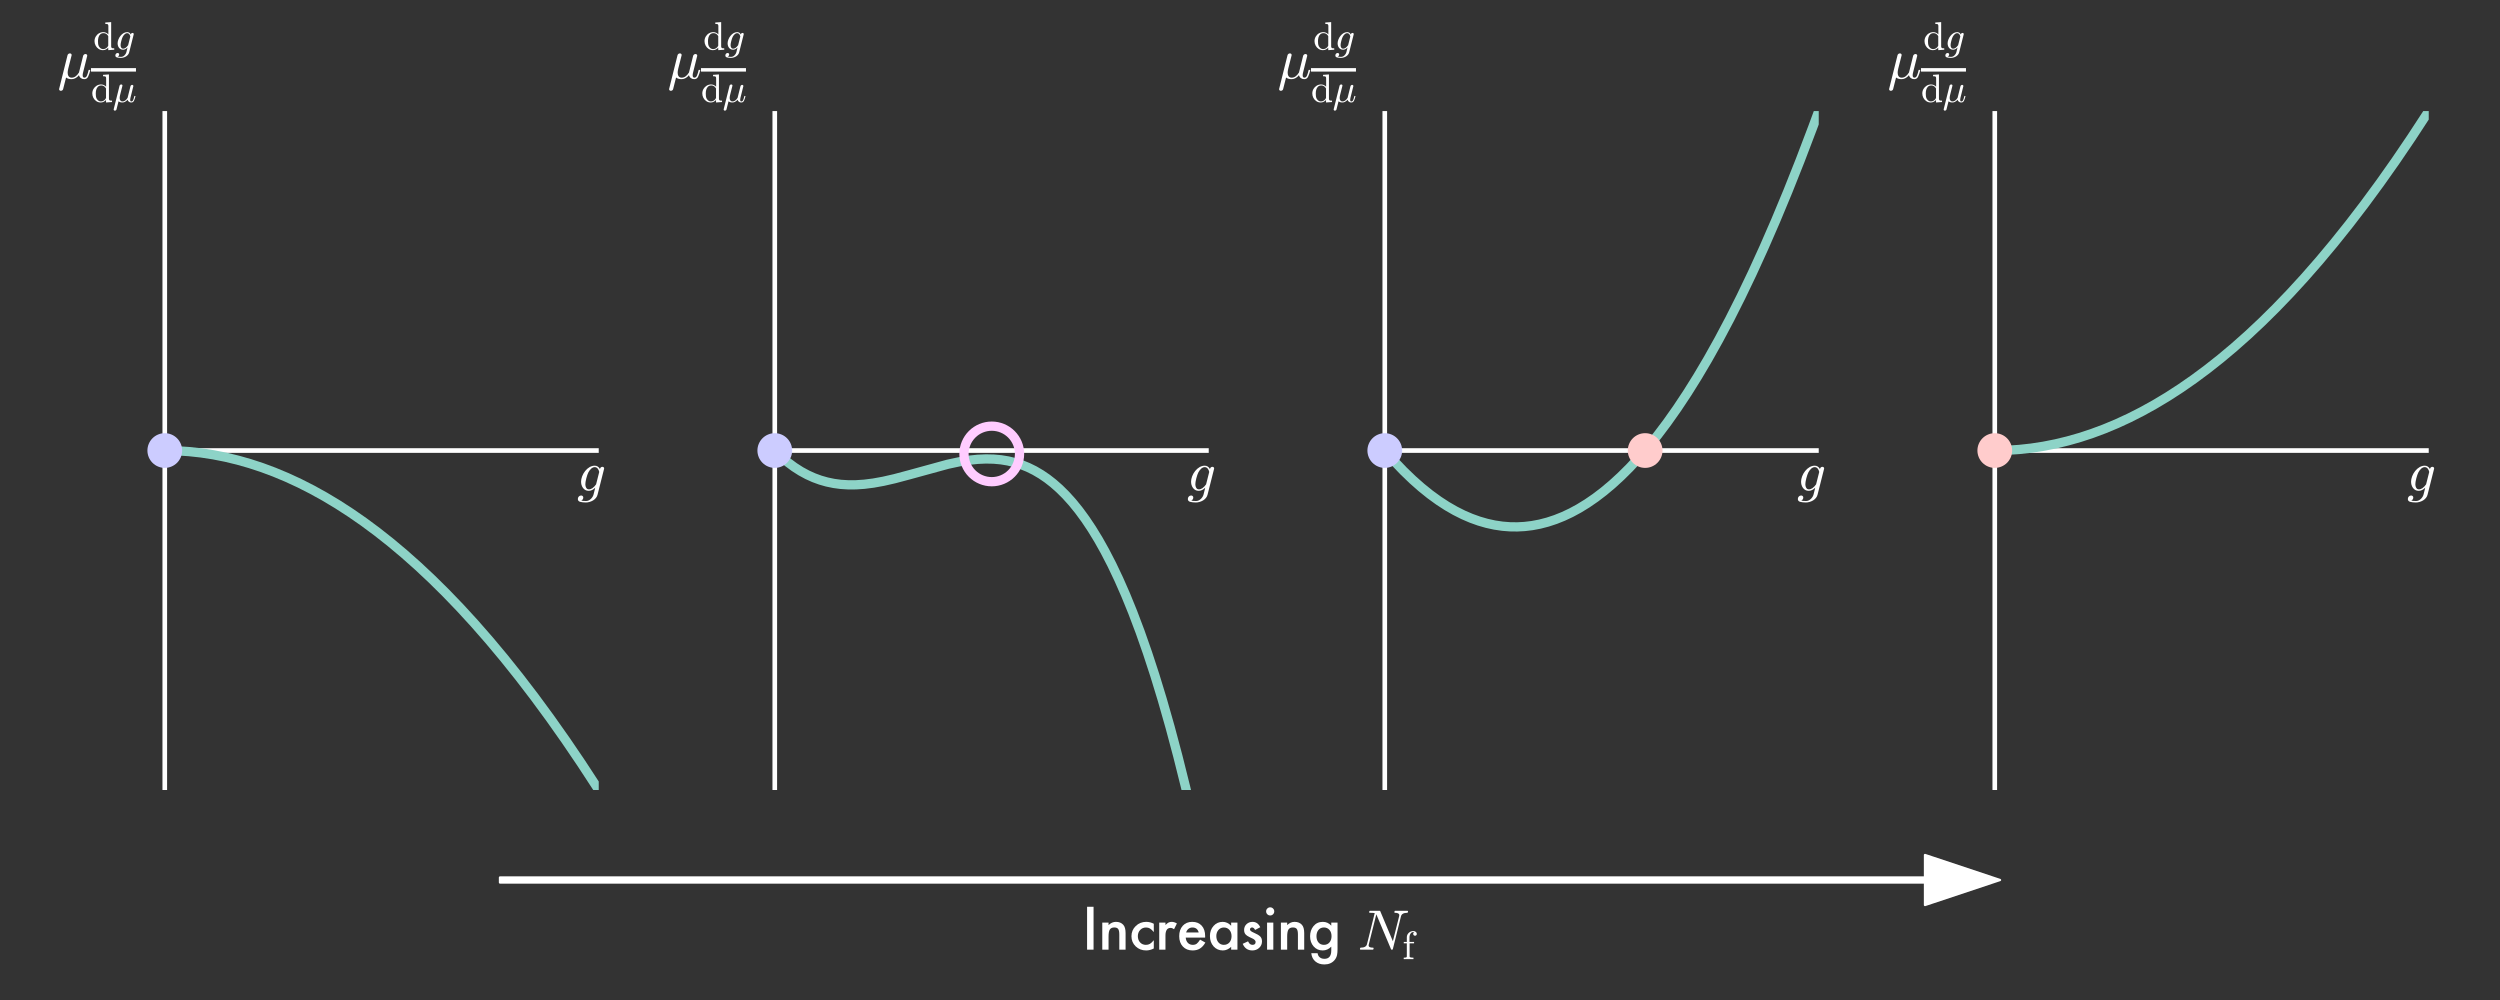 <?xml version="1.0" encoding="utf-8" standalone="no"?>
<!DOCTYPE svg PUBLIC "-//W3C//DTD SVG 1.1//EN"
  "http://www.w3.org/Graphics/SVG/1.1/DTD/svg11.dtd">
<svg xmlns:xlink="http://www.w3.org/1999/xlink" width="1080pt" height="432pt" viewBox="0 0 1080 432" xmlns="http://www.w3.org/2000/svg" version="1.1">
 <rect x="0" y="0" width="1080" height="432" fill="#333333" stroke="none"/>
 <defs>
  <style type="text/css">*{stroke-linejoin: round; stroke-linecap: butt}</style>
 </defs>
 <g id="figure_1">
  <g id="patch_1">
   <path d="M 0 432 
L 1080 432 
L 1080 0 
L 0 0 
L 0 432 
z
" style="fill: none"/>
  </g>
  <g id="axes_1">
   <g id="patch_2">
    <path d="M 61.811 341.28 
L 258.653 341.28 
L 258.653 47.983 
L 61.811 47.983 
L 61.811 341.28 
z
" style="fill: none"/>
   </g>
   <g id="matplotlib.axis_1"/>
   <g id="matplotlib.axis_2">
    <g id="text_1">
     <!-- $\mu \frac{\mathrm{d}g}{\mathrm{d}\mu}$ -->
     <g style="fill: #ffffff" transform="translate(24.851 34.062)scale(0.24 -0.24)">
      <defs>
       <path id="Cmmi10-b9" d="M 178 -1203 
Q 178 -1166 184 -1153 
L 1125 2625 
Q 1153 2716 1226 2772 
Q 1300 2828 1394 2828 
Q 1475 2828 1531 2779 
Q 1588 2731 1588 2650 
Q 1588 2631 1586 2620 
Q 1584 2609 1581 2597 
L 1203 1100 
Q 1141 834 1141 641 
Q 1141 403 1253 250 
Q 1366 97 1594 97 
Q 2059 97 2413 678 
Q 2416 684 2417 687 
Q 2419 691 2419 697 
L 2881 2553 
Q 2903 2638 2981 2698 
Q 3059 2759 3150 2759 
Q 3225 2759 3283 2709 
Q 3341 2659 3341 2578 
Q 3341 2541 3334 2528 
L 2875 684 
Q 2828 503 2828 372 
Q 2828 97 3016 97 
Q 3216 97 3317 344 
Q 3419 591 3494 941 
Q 3506 978 3547 978 
L 3622 978 
Q 3647 978 3664 958 
Q 3681 938 3681 916 
Q 3569 469 3436 198 
Q 3303 -72 3003 -72 
Q 2791 -72 2627 50 
Q 2463 172 2413 378 
Q 2253 178 2039 53 
Q 1825 -72 1588 -72 
Q 1188 -72 959 116 
L 634 -1178 
Q 616 -1269 541 -1325 
Q 466 -1381 372 -1381 
Q 294 -1381 236 -1332 
Q 178 -1284 178 -1203 
z
" transform="scale(0.016)"/>
       <path id="Cmr10-64" d="M 1563 -72 
Q 1184 -72 871 133 
Q 559 338 386 672 
Q 213 1006 213 1381 
Q 213 1769 402 2101 
Q 591 2434 916 2631 
Q 1241 2828 1631 2828 
Q 1866 2828 2075 2729 
Q 2284 2631 2438 2456 
L 2438 3788 
Q 2438 3959 2386 4036 
Q 2334 4113 2239 4130 
Q 2144 4147 1941 4147 
L 1941 4372 
L 2888 4441 
L 2888 581 
Q 2888 413 2939 336 
Q 2991 259 3086 242 
Q 3181 225 3384 225 
L 3384 0 
L 2419 -72 
L 2419 331 
Q 2253 141 2025 34 
Q 1797 -72 1563 -72 
z
M 909 556 
Q 1019 347 1201 222 
Q 1384 97 1600 97 
Q 1866 97 2087 250 
Q 2309 403 2419 647 
L 2419 2181 
Q 2344 2322 2230 2433 
Q 2116 2544 1973 2603 
Q 1831 2663 1672 2663 
Q 1338 2663 1134 2473 
Q 931 2284 850 1990 
Q 769 1697 769 1375 
Q 769 1119 795 928 
Q 822 738 909 556 
z
" transform="scale(0.016)"/>
       <path id="Cmmi10-67" d="M 91 -916 
Q 91 -759 198 -642 
Q 306 -525 459 -525 
Q 563 -525 633 -589 
Q 703 -653 703 -756 
Q 703 -872 637 -964 
Q 572 -1056 469 -1094 
Q 641 -1147 1006 -1147 
Q 1300 -1147 1544 -920 
Q 1788 -694 1863 -397 
L 2047 353 
Q 1700 0 1325 0 
Q 1050 0 854 140 
Q 659 281 556 515 
Q 453 750 453 1013 
Q 453 1306 573 1628 
Q 694 1950 911 2225 
Q 1128 2500 1409 2664 
Q 1691 2828 2003 2828 
Q 2191 2828 2341 2725 
Q 2491 2622 2578 2450 
Q 2641 2700 2853 2700 
Q 2934 2700 2990 2651 
Q 3047 2603 3047 2522 
Q 3047 2503 3045 2493 
Q 3044 2484 3041 2472 
L 2309 -434 
Q 2259 -634 2125 -800 
Q 1991 -966 1809 -1077 
Q 1628 -1188 1412 -1250 
Q 1197 -1313 997 -1313 
Q 631 -1313 361 -1242 
Q 91 -1172 91 -916 
z
M 1338 166 
Q 1747 166 2144 728 
L 2497 2125 
Q 2453 2347 2322 2505 
Q 2191 2663 1991 2663 
Q 1778 2663 1589 2489 
Q 1400 2316 1275 2075 
Q 1156 1844 1045 1411 
Q 934 978 934 728 
Q 934 509 1034 337 
Q 1134 166 1338 166 
z
" transform="scale(0.016)"/>
      </defs>
      <use xlink:href="#Cmmi10-b9" transform="translate(0 0.566)"/>
      <use xlink:href="#Cmr10-64" transform="translate(64.205 52.427)scale(0.7)"/>
      <use xlink:href="#Cmmi10-67" transform="translate(103.067 52.427)scale(0.7)"/>
      <use xlink:href="#Cmr10-64" transform="translate(60.205 -41.758)scale(0.7)"/>
      <use xlink:href="#Cmmi10-b9" transform="translate(99.067 -41.758)scale(0.7)"/>
      <path d="M 60.205 13.066 
L 60.205 19.316 
L 141.211 19.316 
L 141.211 13.066 
L 60.205 13.066 
z
"/>
     </g>
    </g>
   </g>
   <g id="line2d_1">
    <path d="M 71.184 194.631 
L 258.653 194.631 
" clip-path="url(#p60586b5a0d)" style="fill: none; stroke: #ffffff; stroke-width: 2; stroke-linecap: square"/>
   </g>
   <g id="line2d_2">
    <path d="M 71.184 341.28 
L 71.184 47.983 
" clip-path="url(#p60586b5a0d)" style="fill: none; stroke: #ffffff; stroke-width: 2; stroke-linecap: square"/>
   </g>
   <g id="line2d_3">
    <path d="M 71.184 194.631 
L 76.438 194.746 
L 81.693 195.092 
L 86.947 195.668 
L 92.202 196.474 
L 97.456 197.511 
L 102.71 198.779 
L 107.965 200.276 
L 113.219 202.004 
L 118.474 203.963 
L 123.916 206.234 
L 129.358 208.752 
L 134.8 211.518 
L 140.242 214.531 
L 145.872 217.908 
L 151.501 221.549 
L 157.131 225.454 
L 162.948 229.768 
L 168.766 234.364 
L 174.583 239.243 
L 180.588 244.575 
L 186.593 250.209 
L 192.598 256.143 
L 198.791 262.577 
L 204.983 269.332 
L 211.364 276.626 
L 217.744 284.26 
L 224.312 292.474 
L 230.88 301.047 
L 237.636 310.241 
L 244.391 319.816 
L 251.147 329.771 
L 258.09 340.401 
L 258.653 341.28 
L 258.653 341.28 
" clip-path="url(#p60586b5a0d)" style="fill: none; stroke: #8dd3c7; stroke-width: 4; stroke-linecap: square"/>
   </g>
   <g id="line2d_4">
    <defs>
     <path id="mee999975f7" d="M 0 7.5 
C 1.989 7.5 3.897 6.71 5.303 5.303 
C 6.71 3.897 7.5 1.989 7.5 0 
C 7.5 -1.989 6.71 -3.897 5.303 -5.303 
C 3.897 -6.71 1.989 -7.5 0 -7.5 
C -1.989 -7.5 -3.897 -6.71 -5.303 -5.303 
C -6.71 -3.897 -7.5 -1.989 -7.5 0 
C -7.5 1.989 -6.71 3.897 -5.303 5.303 
C -3.897 6.71 -1.989 7.5 0 7.5 
z
"/>
    </defs>
    <g clip-path="url(#p60586b5a0d)">
     <use xlink:href="#mee999975f7" x="71.184" y="194.631" style="fill: #ccccff"/>
    </g>
   </g>
   <g id="text_2">
    <!-- $g$ -->
    <g style="fill: #ffffff" transform="translate(249.28 212.229)scale(0.24 -0.24)">
     <use xlink:href="#Cmmi10-67" transform="translate(0 0.812)"/>
    </g>
   </g>
  </g>
  <g id="axes_2">
   <g id="patch_3">
    <path d="M 325.331 341.28 
L 522.173 341.28 
L 522.173 47.983 
L 325.331 47.983 
L 325.331 341.28 
z
" style="fill: none"/>
   </g>
   <g id="matplotlib.axis_3"/>
   <g id="matplotlib.axis_4">
    <g id="text_3">
     <!-- $\mu \frac{\mathrm{d}g}{\mathrm{d}\mu}$ -->
     <g style="fill: #ffffff" transform="translate(288.371 34.062)scale(0.24 -0.24)">
      <use xlink:href="#Cmmi10-b9" transform="translate(0 0.566)"/>
      <use xlink:href="#Cmr10-64" transform="translate(64.205 52.427)scale(0.7)"/>
      <use xlink:href="#Cmmi10-67" transform="translate(103.067 52.427)scale(0.7)"/>
      <use xlink:href="#Cmr10-64" transform="translate(60.205 -41.758)scale(0.7)"/>
      <use xlink:href="#Cmmi10-b9" transform="translate(99.067 -41.758)scale(0.7)"/>
      <path d="M 60.205 13.066 
L 60.205 19.316 
L 141.211 19.316 
L 141.211 13.066 
L 60.205 13.066 
z
"/>
     </g>
    </g>
   </g>
   <g id="line2d_5">
    <path d="M 334.704 194.631 
L 522.173 194.631 
" clip-path="url(#pf65057dbb8)" style="fill: none; stroke: #ffffff; stroke-width: 2; stroke-linecap: square"/>
   </g>
   <g id="line2d_6">
    <path d="M 334.704 341.28 
L 334.704 47.983 
" clip-path="url(#pf65057dbb8)" style="fill: none; stroke: #ffffff; stroke-width: 2; stroke-linecap: square"/>
   </g>
   <g id="line2d_7">
    <path d="M 334.704 194.631 
L 337.519 197.331 
L 340.334 199.715 
L 343.149 201.798 
L 345.964 203.595 
L 348.778 205.121 
L 351.593 206.391 
L 354.408 207.42 
L 357.223 208.222 
L 360.225 208.845 
L 363.228 209.246 
L 366.418 209.448 
L 369.796 209.434 
L 373.361 209.194 
L 377.302 208.694 
L 381.618 207.912 
L 386.497 206.797 
L 392.878 205.094 
L 409.392 200.568 
L 414.271 199.521 
L 418.587 198.818 
L 422.34 198.422 
L 425.905 198.264 
L 429.283 198.338 
L 432.473 198.632 
L 435.476 199.128 
L 438.478 199.854 
L 441.293 200.76 
L 444.108 201.9 
L 446.923 203.287 
L 449.738 204.938 
L 452.365 206.729 
L 454.992 208.775 
L 457.619 211.087 
L 460.434 213.873 
L 463.249 216.994 
L 466.064 220.465 
L 468.879 224.3 
L 471.694 228.514 
L 474.508 233.122 
L 477.323 238.139 
L 480.326 243.959 
L 483.328 250.279 
L 486.331 257.117 
L 489.333 264.492 
L 492.524 272.936 
L 495.714 282.028 
L 498.904 291.79 
L 502.094 302.242 
L 505.472 314.087 
L 508.85 326.757 
L 512.228 340.278 
L 515.793 355.501 
L 519.358 371.731 
L 522.173 385.275 
L 522.173 385.275 
" clip-path="url(#pf65057dbb8)" style="fill: none; stroke: #8dd3c7; stroke-width: 4; stroke-linecap: square"/>
   </g>
   <g id="line2d_8">
    <g clip-path="url(#pf65057dbb8)">
     <use xlink:href="#mee999975f7" x="334.704" y="194.631" style="fill: #ccccff"/>
    </g>
   </g>
   <g id="line2d_9">
    <defs>
     <path id="m71a374470d" d="M 0 12 
C 3.182 12 6.235 10.736 8.485 8.485 
C 10.736 6.235 12 3.182 12 0 
C 12 -3.182 10.736 -6.235 8.485 -8.485 
C 6.235 -10.736 3.182 -12 0 -12 
C -3.182 -12 -6.235 -10.736 -8.485 -8.485 
C -10.736 -6.235 -12 -3.182 -12 0 
C -12 3.182 -10.736 6.235 -8.485 8.485 
C -6.235 10.736 -3.182 12 0 12 
z
" style="stroke: #ffccff; stroke-width: 4"/>
    </defs>
    <g clip-path="url(#pf65057dbb8)">
     <use xlink:href="#m71a374470d" x="428.439" y="196.098" style="fill-opacity: 0; stroke: #ffccff; stroke-width: 4"/>
    </g>
   </g>
   <g id="text_4">
    <!-- $g$ -->
    <g style="fill: #ffffff" transform="translate(512.8 212.229)scale(0.24 -0.24)">
     <use xlink:href="#Cmmi10-67" transform="translate(0 0.812)"/>
    </g>
   </g>
  </g>
  <g id="axes_3">
   <g id="patch_4">
    <path d="M 588.851 341.28 
L 785.693 341.28 
L 785.693 47.983 
L 588.851 47.983 
L 588.851 341.28 
z
" style="fill: none"/>
   </g>
   <g id="matplotlib.axis_5"/>
   <g id="matplotlib.axis_6">
    <g id="text_5">
     <!-- $\mu \frac{\mathrm{d}g}{\mathrm{d}\mu}$ -->
     <g style="fill: #ffffff" transform="translate(551.891 34.062)scale(0.24 -0.24)">
      <use xlink:href="#Cmmi10-b9" transform="translate(0 0.566)"/>
      <use xlink:href="#Cmr10-64" transform="translate(64.205 52.427)scale(0.7)"/>
      <use xlink:href="#Cmmi10-67" transform="translate(103.067 52.427)scale(0.7)"/>
      <use xlink:href="#Cmr10-64" transform="translate(60.205 -41.758)scale(0.7)"/>
      <use xlink:href="#Cmmi10-b9" transform="translate(99.067 -41.758)scale(0.7)"/>
      <path d="M 60.205 13.066 
L 60.205 19.316 
L 141.211 19.316 
L 141.211 13.066 
L 60.205 13.066 
z
"/>
     </g>
    </g>
   </g>
   <g id="line2d_10">
    <path d="M 598.224 194.631 
L 785.693 194.631 
" clip-path="url(#pd944fbed46)" style="fill: none; stroke: #ffffff; stroke-width: 2; stroke-linecap: square"/>
   </g>
   <g id="line2d_11">
    <path d="M 598.224 341.28 
L 598.224 47.983 
" clip-path="url(#pd944fbed46)" style="fill: none; stroke: #ffffff; stroke-width: 2; stroke-linecap: square"/>
   </g>
   <g id="line2d_12">
    <path d="M 598.224 194.631 
L 602.353 199.298 
L 606.293 203.42 
L 610.234 207.219 
L 613.987 210.535 
L 617.74 213.558 
L 621.494 216.287 
L 625.059 218.607 
L 628.625 220.662 
L 632.19 222.451 
L 635.568 223.902 
L 638.946 225.115 
L 642.323 226.089 
L 645.701 226.826 
L 649.079 227.325 
L 652.269 227.577 
L 655.459 227.617 
L 658.65 227.445 
L 661.84 227.06 
L 665.218 226.421 
L 668.595 225.544 
L 671.973 224.429 
L 675.351 223.077 
L 678.729 221.486 
L 682.107 219.657 
L 685.672 217.468 
L 689.238 215.014 
L 692.803 212.294 
L 696.556 209.145 
L 700.309 205.702 
L 704.063 201.966 
L 708.003 197.726 
L 711.944 193.162 
L 716.073 188.033 
L 720.201 182.549 
L 724.517 176.435 
L 728.833 169.933 
L 733.337 162.733 
L 737.841 155.11 
L 742.532 146.72 
L 747.224 137.87 
L 752.103 128.179 
L 756.982 117.992 
L 762.049 106.887 
L 767.115 95.247 
L 772.37 82.609 
L 777.624 69.396 
L 783.066 55.103 
L 785.693 47.983 
L 785.693 47.983 
" clip-path="url(#pd944fbed46)" style="fill: none; stroke: #8dd3c7; stroke-width: 4; stroke-linecap: square"/>
   </g>
   <g id="line2d_13">
    <g clip-path="url(#pd944fbed46)">
     <use xlink:href="#mee999975f7" x="598.224" y="194.631" style="fill: #ccccff"/>
    </g>
   </g>
   <g id="line2d_14">
    <defs>
     <path id="m93149b9831" d="M 0 7.5 
C 1.989 7.5 3.897 6.71 5.303 5.303 
C 6.71 3.897 7.5 1.989 7.5 0 
C 7.5 -1.989 6.71 -3.897 5.303 -5.303 
C 3.897 -6.71 1.989 -7.5 0 -7.5 
C -1.989 -7.5 -3.897 -6.71 -5.303 -5.303 
C -6.71 -3.897 -7.5 -1.989 -7.5 0 
C -7.5 1.989 -6.71 3.897 -5.303 5.303 
C -3.897 6.71 -1.989 7.5 0 7.5 
z
"/>
    </defs>
    <g clip-path="url(#pd944fbed46)">
     <use xlink:href="#m93149b9831" x="710.706" y="194.631" style="fill: #ffcccc"/>
    </g>
   </g>
   <g id="text_6">
    <!-- $g$ -->
    <g style="fill: #ffffff" transform="translate(776.32 212.229)scale(0.24 -0.24)">
     <use xlink:href="#Cmmi10-67" transform="translate(0 0.812)"/>
    </g>
   </g>
  </g>
  <g id="axes_4">
   <g id="patch_5">
    <path d="M 852.371 341.28 
L 1049.213 341.28 
L 1049.213 47.983 
L 852.371 47.983 
L 852.371 341.28 
z
" style="fill: none"/>
   </g>
   <g id="matplotlib.axis_7"/>
   <g id="matplotlib.axis_8">
    <g id="text_7">
     <!-- $\mu \frac{\mathrm{d}g}{\mathrm{d}\mu}$ -->
     <g style="fill: #ffffff" transform="translate(815.411 34.062)scale(0.24 -0.24)">
      <use xlink:href="#Cmmi10-b9" transform="translate(0 0.566)"/>
      <use xlink:href="#Cmr10-64" transform="translate(64.205 52.427)scale(0.7)"/>
      <use xlink:href="#Cmmi10-67" transform="translate(103.067 52.427)scale(0.7)"/>
      <use xlink:href="#Cmr10-64" transform="translate(60.205 -41.758)scale(0.7)"/>
      <use xlink:href="#Cmmi10-b9" transform="translate(99.067 -41.758)scale(0.7)"/>
      <path d="M 60.205 13.066 
L 60.205 19.316 
L 141.211 19.316 
L 141.211 13.066 
L 60.205 13.066 
z
"/>
     </g>
    </g>
   </g>
   <g id="line2d_15">
    <path d="M 861.744 194.631 
L 1049.213 194.631 
" clip-path="url(#p1d459b7418)" style="fill: none; stroke: #ffffff; stroke-width: 2; stroke-linecap: square"/>
   </g>
   <g id="line2d_16">
    <path d="M 861.744 341.28 
L 861.744 47.983 
" clip-path="url(#p1d459b7418)" style="fill: none; stroke: #ffffff; stroke-width: 2; stroke-linecap: square"/>
   </g>
   <g id="line2d_17">
    <path d="M 861.744 194.631 
L 866.998 194.516 
L 872.253 194.17 
L 877.507 193.594 
L 882.762 192.788 
L 888.016 191.751 
L 893.27 190.484 
L 898.525 188.986 
L 903.779 187.258 
L 909.034 185.3 
L 914.476 183.029 
L 919.918 180.51 
L 925.36 177.744 
L 930.802 174.732 
L 936.432 171.355 
L 942.061 167.714 
L 947.691 163.808 
L 953.508 159.494 
L 959.326 154.898 
L 965.143 150.019 
L 971.148 144.687 
L 977.153 139.054 
L 983.158 133.12 
L 989.351 126.685 
L 995.543 119.93 
L 1001.924 112.636 
L 1008.304 105.002 
L 1014.872 96.789 
L 1021.44 88.215 
L 1028.196 79.021 
L 1034.951 69.447 
L 1041.707 59.491 
L 1048.65 48.862 
L 1049.213 47.983 
L 1049.213 47.983 
" clip-path="url(#p1d459b7418)" style="fill: none; stroke: #8dd3c7; stroke-width: 4; stroke-linecap: square"/>
   </g>
   <g id="line2d_18">
    <g clip-path="url(#p1d459b7418)">
     <use xlink:href="#m93149b9831" x="861.744" y="194.631" style="fill: #ffcccc"/>
    </g>
   </g>
   <g id="text_8">
    <!-- $g$ -->
    <g style="fill: #ffffff" transform="translate(1039.84 212.229)scale(0.24 -0.24)">
     <use xlink:href="#Cmmi10-67" transform="translate(0 0.812)"/>
    </g>
   </g>
  </g>
  <g id="patch_6">
   <path d="M 864 380.16 
L 831.6 390.96 
L 831.6 381.24 
L 216 381.24 
L 216 379.08 
L 831.6 379.08 
L 831.6 369.36 
z
" style="fill: #ffffff; stroke: #ffffff; stroke-linejoin: miter"/>
  </g>
  <g id="text_9">
   <!-- Increasing $N_{\mathrm{f}}$ -->
   <g style="fill: #ffffff" transform="translate(467.4 410.4)scale(0.24 -0.24)">
    <defs>
     <path id="Futura-Medium-49" d="M 1306 4825 
L 1306 0 
L 578 0 
L 578 4825 
L 1306 4825 
z
" transform="scale(0.016)"/>
     <path id="Futura-Medium-6e" d="M 444 3044 
L 1150 3044 
L 1150 2763 
Q 1519 3128 1981 3128 
Q 2513 3128 2809 2794 
Q 3066 2509 3066 1866 
L 3066 0 
L 2359 0 
L 2359 1700 
Q 2359 2150 2234 2322 
Q 2113 2497 1791 2497 
Q 1441 2497 1294 2266 
Q 1150 2038 1150 1469 
L 1150 0 
L 444 0 
L 444 3044 
z
" transform="scale(0.016)"/>
     <path id="Futura-Medium-63" d="M 2813 2913 
L 2813 1978 
Q 2572 2272 2381 2381 
Q 2194 2494 1941 2494 
Q 1544 2494 1281 2216 
Q 1019 1938 1019 1519 
Q 1019 1091 1272 816 
Q 1528 541 1925 541 
Q 2178 541 2372 650 
Q 2559 756 2813 1063 
L 2813 134 
Q 2384 -88 1956 -88 
Q 1250 -88 775 369 
Q 300 828 300 1509 
Q 300 2191 781 2659 
Q 1263 3128 1963 3128 
Q 2413 3128 2813 2913 
z
" transform="scale(0.016)"/>
     <path id="Futura-Medium-72" d="M 444 3044 
L 1147 3044 
L 1147 2772 
Q 1341 2975 1491 3050 
Q 1644 3128 1853 3128 
Q 2131 3128 2434 2947 
L 2113 2303 
Q 1913 2447 1722 2447 
Q 1147 2447 1147 1578 
L 1147 0 
L 444 0 
L 444 3044 
z
" transform="scale(0.016)"/>
     <path id="Futura-Medium-65" d="M 3216 1356 
L 1034 1356 
Q 1063 981 1278 759 
Q 1494 541 1831 541 
Q 2094 541 2266 666 
Q 2434 791 2650 1128 
L 3244 797 
Q 3106 563 2953 395 
Q 2800 228 2625 120 
Q 2450 13 2247 -37 
Q 2044 -88 1806 -88 
Q 1125 -88 713 350 
Q 300 791 300 1519 
Q 300 2241 700 2688 
Q 1103 3128 1769 3128 
Q 2441 3128 2831 2700 
Q 3219 2275 3219 1522 
L 3216 1356 
z
M 2494 1931 
Q 2347 2494 1784 2494 
Q 1656 2494 1543 2455 
Q 1431 2416 1339 2342 
Q 1247 2269 1181 2166 
Q 1116 2063 1081 1931 
L 2494 1931 
z
" transform="scale(0.016)"/>
     <path id="Futura-Medium-61" d="M 2688 3044 
L 3394 3044 
L 3394 0 
L 2688 0 
L 2688 319 
Q 2253 -88 1753 -88 
Q 1122 -88 709 369 
Q 300 834 300 1531 
Q 300 2216 709 2672 
Q 1119 3128 1734 3128 
Q 2266 3128 2688 2691 
L 2688 3044 
z
M 1019 1531 
Q 1019 1094 1253 819 
Q 1494 541 1859 541 
Q 2250 541 2491 809 
Q 2731 1088 2731 1516 
Q 2731 1944 2491 2222 
Q 2250 2494 1866 2494 
Q 1503 2494 1259 2219 
Q 1019 1941 1019 1531 
z
" transform="scale(0.016)"/>
     <path id="Futura-Medium-73" d="M 2213 2525 
L 1631 2216 
Q 1494 2497 1291 2497 
Q 1194 2497 1125 2433 
Q 1056 2369 1056 2269 
Q 1056 2094 1463 1922 
Q 2022 1681 2215 1478 
Q 2409 1275 2409 931 
Q 2409 491 2084 194 
Q 1769 -88 1322 -88 
Q 556 -88 238 659 
L 838 938 
Q 963 719 1028 659 
Q 1156 541 1334 541 
Q 1691 541 1691 866 
Q 1691 1053 1416 1216 
Q 1309 1269 1203 1319 
Q 1097 1369 988 1422 
Q 681 1572 556 1722 
Q 397 1913 397 2213 
Q 397 2609 669 2869 
Q 947 3128 1344 3128 
Q 1928 3128 2213 2525 
z
" transform="scale(0.016)"/>
     <path id="Futura-Medium-69" d="M 1147 3044 
L 1147 0 
L 444 0 
L 444 3044 
L 1147 3044 
z
M 338 4309 
Q 338 4494 472 4628 
Q 606 4763 794 4763 
Q 984 4763 1119 4628 
Q 1253 4497 1253 4306 
Q 1253 4116 1119 3981 
Q 988 3847 797 3847 
Q 606 3847 472 3981 
Q 338 4116 338 4309 
z
" transform="scale(0.016)"/>
     <path id="Futura-Medium-67" d="M 3388 72 
Q 3388 -144 3373 -308 
Q 3359 -472 3334 -597 
Q 3259 -941 3041 -1188 
Q 2628 -1663 1906 -1663 
Q 1297 -1663 903 -1334 
Q 497 -997 434 -400 
L 1141 -400 
Q 1181 -625 1275 -747 
Q 1494 -1031 1913 -1031 
Q 2684 -1031 2684 -84 
L 2684 341 
Q 2266 -88 1719 -88 
Q 1097 -88 700 363 
Q 300 819 300 1503 
Q 300 2169 672 2634 
Q 1072 3128 1728 3128 
Q 2303 3128 2684 2700 
L 2684 3044 
L 3388 3044 
L 3388 72 
z
M 2713 1516 
Q 2713 1959 2475 2225 
Q 2234 2497 1859 2497 
Q 1459 2497 1228 2200 
Q 1019 1934 1019 1513 
Q 1019 1097 1228 831 
Q 1456 541 1859 541 
Q 2263 541 2497 834 
Q 2713 1100 2713 1516 
z
" transform="scale(0.016)"/>
     <path id="Futura-Medium-20" transform="scale(0.016)"/>
     <path id="Cmmi10-4e" d="M 300 0 
Q 238 0 238 84 
Q 241 100 250 139 
Q 259 178 276 201 
Q 294 225 319 225 
Q 931 225 1031 616 
L 1900 4116 
Q 1722 4147 1338 4147 
Q 1275 4147 1275 4231 
Q 1278 4247 1287 4286 
Q 1297 4325 1314 4348 
Q 1331 4372 1356 4372 
L 2463 4372 
Q 2509 4372 2522 4331 
L 3944 947 
L 4653 3781 
Q 4666 3850 4666 3878 
Q 4666 4147 4172 4147 
Q 4109 4147 4109 4231 
Q 4131 4313 4143 4342 
Q 4156 4372 4219 4372 
L 5588 4372 
Q 5650 4372 5650 4288 
Q 5647 4272 5637 4233 
Q 5628 4194 5611 4170 
Q 5594 4147 5569 4147 
Q 4956 4147 4856 3756 
L 3938 56 
Q 3916 0 3872 0 
L 3794 0 
Q 3750 0 3738 44 
L 2106 3916 
L 2094 3956 
Q 2081 3969 2081 3975 
L 1234 588 
Q 1228 572 1225 548 
Q 1222 525 1216 494 
Q 1216 328 1359 276 
Q 1503 225 1716 225 
Q 1778 225 1778 141 
Q 1756 53 1740 26 
Q 1725 0 1672 0 
L 300 0 
z
" transform="scale(0.016)"/>
     <path id="Cmr10-66" d="M 206 0 
L 206 225 
Q 422 225 562 259 
Q 703 294 703 428 
L 703 2534 
L 213 2534 
L 213 2759 
L 703 2759 
L 703 3525 
Q 703 3731 789 3911 
Q 875 4091 1020 4225 
Q 1166 4359 1355 4436 
Q 1544 4513 1747 4513 
Q 1963 4513 2136 4384 
Q 2309 4256 2309 4044 
Q 2309 3922 2226 3839 
Q 2144 3756 2022 3756 
Q 1900 3756 1814 3839 
Q 1728 3922 1728 4044 
Q 1728 4244 1900 4313 
Q 1797 4347 1716 4347 
Q 1528 4347 1395 4214 
Q 1263 4081 1197 3890 
Q 1131 3700 1131 3513 
L 1131 2759 
L 1869 2759 
L 1869 2534 
L 1153 2534 
L 1153 428 
Q 1153 297 1340 261 
Q 1528 225 1772 225 
L 1772 0 
L 206 0 
z
" transform="scale(0.016)"/>
    </defs>
    <use xlink:href="#Futura-Medium-49" transform="translate(0 0.609)"/>
    <use xlink:href="#Futura-Medium-6e" transform="translate(29.492 0.609)"/>
    <use xlink:href="#Futura-Medium-63" transform="translate(84.326 0.609)"/>
    <use xlink:href="#Futura-Medium-72" transform="translate(131.982 0.609)"/>
    <use xlink:href="#Futura-Medium-65" transform="translate(170.26 0.609)"/>
    <use xlink:href="#Futura-Medium-61" transform="translate(225.582 0.609)"/>
    <use xlink:href="#Futura-Medium-73" transform="translate(285.543 0.609)"/>
    <use xlink:href="#Futura-Medium-69" transform="translate(326.119 0.609)"/>
    <use xlink:href="#Futura-Medium-6e" transform="translate(351.021 0.609)"/>
    <use xlink:href="#Futura-Medium-67" transform="translate(405.855 0.609)"/>
    <use xlink:href="#Futura-Medium-20" transform="translate(465.719 0.609)"/>
    <use xlink:href="#Cmmi10-4e" transform="translate(496.578 0.609)"/>
    <use xlink:href="#Cmr10-66" transform="translate(576.9 -16.397)scale(0.7)"/>
   </g>
  </g>
 </g>
 <defs>
  <clipPath id="p60586b5a0d">
   <rect x="61.811" y="47.983" width="196.843" height="293.298"/>
  </clipPath>
  <clipPath id="pf65057dbb8">
   <rect x="325.331" y="47.983" width="196.843" height="293.298"/>
  </clipPath>
  <clipPath id="pd944fbed46">
   <rect x="588.851" y="47.983" width="196.843" height="293.298"/>
  </clipPath>
  <clipPath id="p1d459b7418">
   <rect x="852.371" y="47.983" width="196.843" height="293.298"/>
  </clipPath>
 </defs>
</svg>
